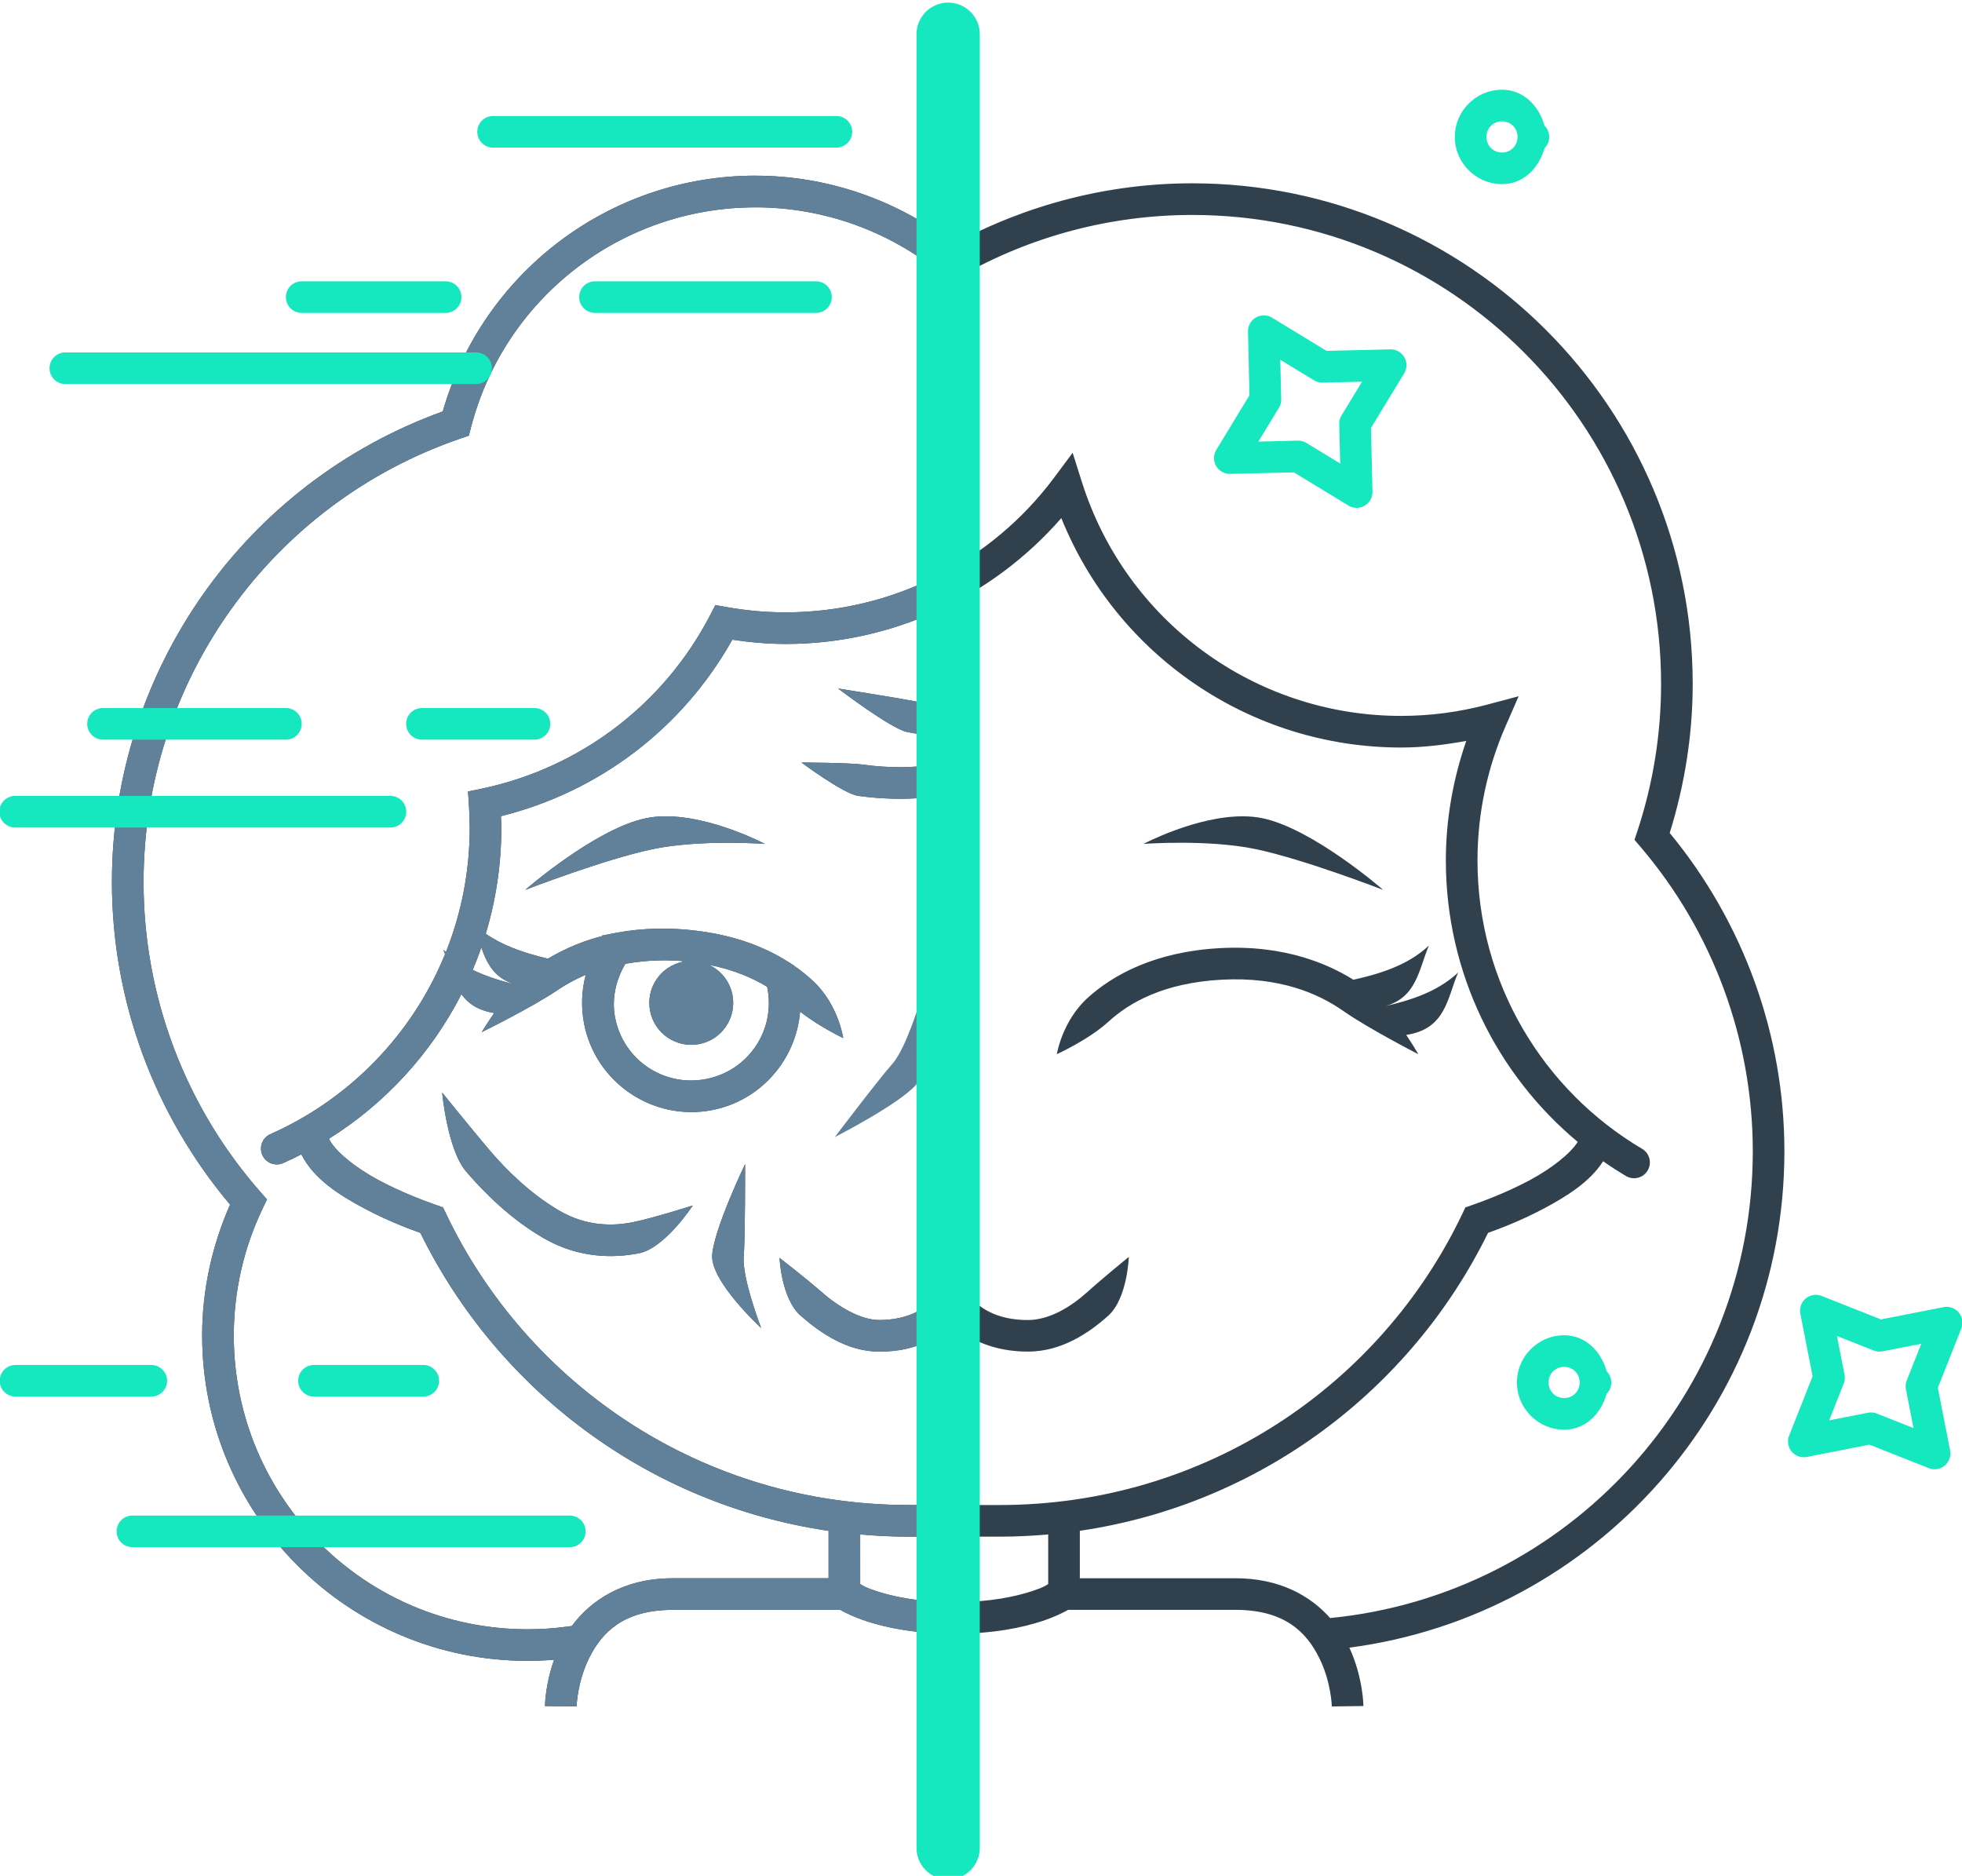 <?xml version="1.0" encoding="UTF-8" standalone="no"?>
<svg
   xmlns:dc="http://purl.org/dc/elements/1.1/"
   xmlns:cc="http://creativecommons.org/ns#"
   xmlns:rdf="http://www.w3.org/1999/02/22-rdf-syntax-ns#"
   xmlns:svg="http://www.w3.org/2000/svg"
   xmlns="http://www.w3.org/2000/svg"
   id="svg1233"
   version="1.1"
   viewBox="0 0 104.609 100"
   height="100mm"
   width="104.609mm">
  <defs
     id="defs1227" />
  <g
     transform="translate(3.168,-124.625)"
     id="layer1">
    <g
       id="g1592"
       transform="matrix(0.843,0,0,0.843,61.282,-146.488)">
      <g
         id="g1480"
         transform="translate(19.472,101.41)">
        <path
           d="m -48.154,231.304 c -9.194,-10e-5 -17.244,6.112 -19.767,14.909 -12.53,4.517 -20.926,16.408 -20.925,29.764 1.78e-4,7.474 2.663,14.687 7.472,20.391 -1.147,2.608 -1.765,5.42 -1.765,8.274 0,11.354 9.225,20.579 20.579,20.579 0.566,-1e-5 1.126,-0.025 1.681,-0.07 -0.568,1.59 -0.578,2.927 -0.578,2.927 l 2,0.027 c 0,0 0.036,-1.569 0.816,-3.109 0.781,-1.541 2.117,-3 5.279,-3 h 10.578 c 0.312,0.175 0.849,0.446 1.629,0.705 1.238,0.411 3.083,0.807 5.58,0.807 2.497,0 4.344,-0.396 5.582,-0.807 0.781,-0.259 1.317,-0.53 1.629,-0.705 h 10.576 c 3.162,0 4.501,1.459 5.281,3 0.781,1.541 0.816,3.109 0.816,3.109 l 1.998,-0.027 c 0,0 -0.012,-1.79 -0.888,-3.692 15.523,-2.03 27.513,-15.317 27.514,-31.384 -5.8e-5,-7.357 -2.579,-14.468 -7.254,-20.134 0.952,-3.052 1.454,-6.227 1.454,-9.426 -8.5e-5,-17.471 -14.184,-31.655 -31.655,-31.655 -5.264,3e-5 -10.435,1.326 -15.059,3.828 -3.598,-2.781 -8.013,-4.311 -12.573,-4.311 z m 0,2 c 4.323,2e-5 8.51,1.507 11.841,4.262 l 0.532,0.44 0.6,-0.341 c 4.468,-2.541 9.52,-3.877 14.66,-3.877 16.39,8e-5 29.655,13.265 29.655,29.655 -1.06e-5,3.169 -0.508,6.317 -1.504,9.325 l -0.177,0.535 0.366,0.429 c 4.592,5.371 7.115,12.204 7.115,19.271 -8.2e-5,15.403 -11.723,28.044 -26.731,29.512 -1.235,-1.392 -3.173,-2.518 -5.99,-2.518 h -9.842 v -2.999 c 11.387,-1.671 20.933,-8.89 25.82,-18.842 0.789,-0.281 2.123,-0.787 3.567,-1.558 1.412,-0.753 2.871,-1.661 3.71,-2.968 0.471,0.328 0.953,0.64 1.448,0.933 0.475,0.281 1.089,0.124 1.37,-0.352 0.281,-0.475 0.123,-1.088 -0.352,-1.369 -6.231,-3.684 -10.412,-10.465 -10.412,-18.237 6.35e-5,-2.919 0.604,-5.807 1.774,-8.482 l 0.83,-1.9 -2.003,0.533 c -1.774,0.471 -3.601,0.71 -5.436,0.71 -9.233,-1.3e-4 -17.393,-5.975 -20.181,-14.777 l -0.59,-1.861 -1.166,1.565 c -3.996,5.365 -10.289,8.524 -16.978,8.525 -1.249,-5e-5 -2.496,-0.111 -3.726,-0.331 l -0.725,-0.129 -0.339,0.653 c -2.93,5.638 -8.236,9.66 -14.455,10.959 l -0.852,0.178 0.059,0.869 c 0.032,0.476 0.049,0.953 0.049,1.43 2.7e-5,2.779 -0.537,5.43 -1.508,7.859 -0.054,-0.049 -0.109,-0.098 -0.162,-0.149 0.038,0.091 0.074,0.184 0.109,0.278 -2.069,5.076 -6.048,9.166 -11.046,11.379 -0.505,0.224 -0.733,0.814 -0.51,1.319 0.224,0.505 0.814,0.733 1.319,0.51 0.39,-0.173 0.773,-0.359 1.151,-0.552 0.772,1.548 2.395,2.573 3.959,3.408 1.444,0.771 2.778,1.276 3.567,1.558 4.886,9.952 14.431,17.171 25.818,18.842 v 2.999 h -9.842 c -3.149,0 -5.2,1.406 -6.397,3.019 l -0.361,0.048 c -0.798,0.105 -1.613,0.159 -2.44,0.159 -10.273,0 -18.579,-8.306 -18.579,-18.579 1.09e-4,-2.771 0.62,-5.508 1.815,-8.008 l 0.284,-0.595 -0.435,-0.496 c -4.751,-5.411 -7.371,-12.365 -7.371,-19.566 -1.67e-4,-12.685 8.06,-23.958 20.063,-28.061 l 0.51,-0.174 0.135,-0.521 c 2.126,-8.199 9.515,-13.917 17.985,-13.917 z m 19.355,19.655 c 3.507,8.706 11.983,14.506 21.485,14.507 1.387,-7e-5 2.763,-0.17 4.125,-0.418 -0.839,2.429 -1.29,4.978 -1.29,7.556 9.79e-5,7.149 3.243,13.55 8.34,17.801 -0.472,0.755 -1.704,1.711 -3.045,2.427 -1.482,0.791 -3.037,1.361 -3.662,1.577 l -0.397,0.137 -0.18,0.379 c -5.198,10.923 -16.314,18.442 -29.274,18.442 h -5.754 c -12.96,0 -24.075,-7.518 -29.274,-18.442 l -0.18,-0.379 -0.397,-0.137 c -0.625,-0.215 -2.18,-0.786 -3.662,-1.577 -1.464,-0.781 -2.799,-1.849 -3.156,-2.628 3.556,-2.224 6.462,-5.388 8.378,-9.14 0.412,0.574 1.028,1.02 2.074,1.192 -0.481,0.689 -0.788,1.208 -0.788,1.208 0,0 3.195,-1.576 4.784,-2.653 0.505,-0.342 1.1,-0.68 1.794,-0.974 -0.266,0.999 -0.306,2.056 -0.105,3.091 0.724,3.733 4.363,6.189 8.096,5.465 3.104,-0.602 5.322,-3.221 5.565,-6.232 1.227,0.972 2.729,1.676 2.729,1.676 0,0 -0.305,-2.096 -1.882,-3.582 -0.352,-0.332 -0.761,-0.664 -1.224,-0.985 l -0.004,-0.012 -0.306,-0.199 c -0.035,-0.023 -0.075,-0.044 -0.111,-0.067 -0.119,-0.075 -0.241,-0.148 -0.367,-0.221 -0.072,-0.042 -0.142,-0.084 -0.217,-0.125 -0.167,-0.092 -0.34,-0.181 -0.519,-0.269 -0.795,-0.389 -1.704,-0.728 -2.744,-0.982 -0.019,-0.005 -0.038,-0.009 -0.057,-0.014 -0.407,-0.098 -0.833,-0.182 -1.279,-0.252 -0.034,-0.005 -0.069,-0.01 -0.103,-0.015 -0.183,-0.027 -0.37,-0.052 -0.56,-0.074 -0.049,-0.006 -0.098,-0.012 -0.147,-0.017 -0.227,-0.024 -0.456,-0.046 -0.692,-0.062 -0.238,-0.017 -0.472,-0.028 -0.702,-0.035 -0.051,-0.002 -0.1,-0.002 -0.15,-0.003 -0.186,-0.004 -0.369,-0.005 -0.549,-0.004 -0.046,5.3e-4 -0.092,8e-4 -0.138,0.002 -0.938,0.017 -1.81,0.111 -2.612,0.264 -5.29e-4,1.1e-4 -0.002,-1.1e-4 -0.002,0 l -0.897,0.172 0.004,0.037 c -0.092,0.024 -0.186,0.046 -0.276,0.072 -1.234,0.349 -2.277,0.833 -3.14,1.354 -1.69,-0.398 -2.948,-0.887 -3.936,-1.578 0.64,-2.121 0.985,-4.369 0.985,-6.697 -2e-6,-0.246 -0.017,-0.493 -0.025,-0.739 6.213,-1.538 11.505,-5.57 14.634,-11.158 1.12,0.165 2.248,0.269 3.381,0.269 6.718,-1.1e-4 13.05,-2.941 17.429,-7.959 z m -14.12,10.775 c 0,0 3.348,2.549 4.368,2.751 1.008,0.199 2.002,0.298 2.978,0.317 v -2 c -0.853,-0.018 -1.715,-0.106 -2.591,-0.279 -0.899,-0.178 -4.755,-0.789 -4.755,-0.789 z m 7.345,4.597 c -0.179,0.032 -0.427,0.073 -0.534,0.094 -0.899,0.178 -1.784,0.267 -2.659,0.282 -0.875,0.015 -1.741,-0.044 -2.595,-0.163 -0.853,-0.118 -3.872,-0.13 -3.872,-0.13 0,0 2.65,1.98 3.597,2.111 0.946,0.131 1.915,0.197 2.903,0.18 0.987,-0.017 1.993,-0.117 3.013,-0.319 0.043,-0.009 0.096,-0.027 0.148,-0.043 z m -18.271,3.485 c -0.425,0.002 -0.844,0.04 -1.244,0.125 -3.205,0.677 -7.615,4.527 -7.615,4.527 0,0 4.977,-1.926 8.028,-2.57 3.051,-0.644 7.13,-0.336 7.13,-0.336 0,0 -3.322,-1.759 -6.3,-1.745 z m 36.542,0 c -2.978,-0.014 -6.3,1.745 -6.3,1.745 0,0 4.079,-0.308 7.13,0.336 3.051,0.644 8.028,2.57 8.028,2.57 0,0 -4.409,-3.85 -7.615,-4.527 -0.401,-0.085 -0.819,-0.123 -1.244,-0.125 z m 11.755,8.171 c -1.114,1.04 -2.586,1.684 -4.782,2.162 -0.854,-0.535 -1.89,-1.035 -3.118,-1.405 -1.488,-0.448 -3.255,-0.704 -5.314,-0.593 -4.109,0.221 -6.781,1.697 -8.382,3.156 -1.601,1.46 -1.94,3.55 -1.94,3.55 0,0 1.998,-0.896 3.287,-2.072 1.29,-1.176 3.456,-2.439 7.143,-2.638 3.675,-0.197 6.125,0.88 7.696,1.982 1.571,1.103 4.74,2.731 4.74,2.731 0,0 -0.298,-0.523 -0.767,-1.221 2.532,-0.374 2.596,-2.377 3.286,-3.947 -1.079,1.006 -2.492,1.642 -4.572,2.116 1.98,-0.573 2.091,-2.38 2.724,-3.823 z m -59.934,0.121 c 0.348,1.006 0.823,1.937 2.128,2.339 -1.05,-0.257 -1.927,-0.555 -2.674,-0.919 0.196,-0.466 0.38,-0.939 0.546,-1.42 z m 11.597,0.815 c 0.146,5.2e-4 0.295,0.004 0.446,0.009 0.053,0.002 0.108,0.006 0.162,0.008 0.11,0.005 0.22,0.01 0.333,0.018 0.118,0.008 0.226,0.023 0.34,0.034 -0.035,0.005 -0.07,0.011 -0.105,0.018 -1.438,0.279 -2.378,1.671 -2.099,3.109 0.279,1.438 1.671,2.378 3.109,2.099 1.438,-0.279 2.377,-1.671 2.099,-3.109 -0.163,-0.841 -0.723,-1.551 -1.502,-1.907 1.554,0.305 2.745,0.82 3.692,1.39 0.006,0.03 0.016,0.058 0.022,0.088 0.518,2.672 -1.209,5.232 -3.881,5.75 -2.672,0.518 -5.234,-1.209 -5.752,-3.881 -0.229,-1.182 0.04,-2.379 0.649,-3.408 0.758,-0.133 1.577,-0.22 2.487,-0.217 z m -14.074,8.364 c 0,0 0.333,3.603 1.498,4.969 1.164,1.365 2.837,3.033 4.938,4.246 2.204,1.272 4.424,1.265 6.037,0.939 1.613,-0.326 3.379,-3.016 3.379,-3.016 0,0 -2.492,0.796 -3.775,1.055 -1.283,0.259 -2.937,0.273 -4.641,-0.711 -1.806,-1.043 -3.346,-2.558 -4.416,-3.812 -1.069,-1.254 -3.019,-3.67 -3.019,-3.67 z m 19.16,4.519 c 0,0 -1.957,4.074 -2.082,5.743 -0.125,1.669 3.095,4.623 3.095,4.623 0,0 -1.201,-3.127 -1.101,-4.476 0.101,-1.349 0.087,-5.891 0.087,-5.891 z m 24.271,5.869 c 0,0 -1.615,1.312 -2.638,2.234 -1.023,0.922 -2.389,1.76 -3.744,1.76 -1.532,0 -2.473,-0.462 -3.061,-0.897 -0.588,-0.434 -0.762,-0.774 -0.762,-0.774 l -0.791,-1.42 -0.912,1.346 c 0,0 -1.1,1.744 -3.867,1.744 -1.192,0 -2.593,-0.837 -3.658,-1.77 -1.065,-0.933 -2.66,-2.159 -2.66,-2.159 0,0 0.105,2.578 1.344,3.663 1.239,1.085 2.947,2.265 4.974,2.265 2.524,0 3.864,-1.03 4.658,-1.805 0.205,0.225 0.158,0.276 0.484,0.517 0.89,0.657 2.3,1.287 4.25,1.287 2.128,0 3.869,-1.18 5.084,-2.275 1.215,-1.095 1.298,-3.719 1.298,-3.719 z m -16.993,17.553 c 1.012,0.089 2.034,0.14 3.07,0.14 h 5.754 c 1.035,0 2.057,-0.051 3.068,-0.14 v 3.139 c -0.178,0.105 -0.268,0.196 -0.994,0.437 -1.039,0.345 -2.665,0.705 -4.951,0.705 -2.286,0 -3.91,-0.36 -4.949,-0.705 -0.728,-0.242 -0.819,-0.335 -0.996,-0.439 z"
           style="color:#000000;font-style:normal;font-variant:normal;font-weight:normal;font-stretch:normal;font-size:medium;line-height:normal;font-family:sans-serif;font-variant-ligatures:normal;font-variant-position:normal;font-variant-caps:normal;font-variant-numeric:normal;font-variant-alternates:normal;font-variant-east-asian:normal;font-feature-settings:normal;font-variation-settings:normal;text-indent:0;text-align:start;text-decoration:none;text-decoration-line:none;text-decoration-style:solid;text-decoration-color:#000000;letter-spacing:normal;word-spacing:normal;text-transform:none;writing-mode:lr-tb;direction:ltr;text-orientation:mixed;dominant-baseline:auto;baseline-shift:baseline;text-anchor:start;white-space:normal;shape-padding:0;shape-margin:0;inline-size:0;clip-rule:nonzero;display:inline;overflow:visible;visibility:visible;isolation:auto;mix-blend-mode:normal;color-interpolation:sRGB;color-interpolation-filters:linearRGB;solid-color:#000000;solid-opacity:1;vector-effect:none;fill:#30414d;fill-opacity:1;fill-rule:nonzero;stroke:none;stroke-width:2;stroke-linecap:round;stroke-linejoin:miter;stroke-miterlimit:4;stroke-dasharray:none;stroke-dashoffset:0;stroke-opacity:1;color-rendering:auto;image-rendering:auto;shape-rendering:auto;text-rendering:auto;enable-background:accumulate;stop-color:#000000"
           id="path1156" />
        <path
           d="m -48.154,231.304 c -9.194,-10e-5 -17.244,6.112 -19.767,14.909 -12.53,4.517 -20.926,16.408 -20.925,29.764 1.78e-4,7.474 2.663,14.687 7.472,20.391 -1.147,2.608 -1.765,5.42 -1.765,8.274 0,11.354 9.225,20.579 20.579,20.579 0.566,-1e-5 1.126,-0.025 1.681,-0.07 -0.568,1.59 -0.578,2.927 -0.578,2.927 l 2,0.027 c 0,0 0.036,-1.569 0.816,-3.109 0.781,-1.541 2.117,-3 5.279,-3 h 10.578 c 0.312,0.175 0.849,0.446 1.629,0.705 1.238,0.411 3.083,0.807 5.58,0.807 h 0.001 v -2 h -0.001 c -2.286,0 -3.91,-0.36 -4.949,-0.705 -0.728,-0.242 -0.819,-0.335 -0.996,-0.439 v -3.137 c 1.012,0.089 2.034,0.14 3.07,0.14 h 2.877 v -2 h -2.877 c -12.96,0 -24.075,-7.518 -29.274,-18.442 l -0.18,-0.379 -0.397,-0.137 c -0.625,-0.215 -2.18,-0.786 -3.662,-1.577 -1.464,-0.781 -2.799,-1.849 -3.156,-2.628 3.556,-2.224 6.462,-5.388 8.378,-9.14 0.412,0.574 1.028,1.02 2.074,1.192 -0.481,0.689 -0.788,1.208 -0.788,1.208 0,0 3.195,-1.576 4.784,-2.653 0.505,-0.342 1.1,-0.68 1.794,-0.974 -0.266,0.999 -0.306,2.056 -0.105,3.091 0.724,3.733 4.363,6.189 8.096,5.465 3.104,-0.602 5.322,-3.221 5.565,-6.232 1.227,0.972 2.729,1.676 2.729,1.676 0,0 -0.305,-2.096 -1.882,-3.582 -0.352,-0.332 -0.761,-0.664 -1.224,-0.985 l -0.004,-0.012 -0.306,-0.199 c -0.035,-0.023 -0.075,-0.044 -0.111,-0.067 -0.119,-0.075 -0.241,-0.148 -0.367,-0.221 -0.072,-0.042 -0.142,-0.084 -0.217,-0.125 -0.167,-0.092 -0.34,-0.181 -0.519,-0.269 -0.795,-0.389 -1.704,-0.728 -2.744,-0.982 -0.019,-0.005 -0.038,-0.009 -0.057,-0.014 -0.407,-0.098 -0.833,-0.182 -1.279,-0.252 -0.034,-0.005 -0.069,-0.01 -0.103,-0.015 -0.183,-0.027 -0.37,-0.052 -0.56,-0.074 -0.049,-0.006 -0.098,-0.012 -0.147,-0.017 -0.227,-0.024 -0.456,-0.046 -0.692,-0.062 -0.238,-0.017 -0.472,-0.028 -0.702,-0.035 -0.051,-0.002 -0.1,-0.002 -0.15,-0.003 -0.186,-0.004 -0.369,-0.005 -0.549,-0.004 -0.046,5.3e-4 -0.092,8e-4 -0.138,0.002 -0.938,0.017 -1.81,0.111 -2.612,0.264 -5.29e-4,1.1e-4 -0.002,-1.1e-4 -0.002,0 l -0.897,0.172 0.004,0.037 c -0.092,0.024 -0.186,0.046 -0.276,0.072 -1.234,0.349 -2.277,0.833 -3.14,1.354 -1.69,-0.398 -2.948,-0.887 -3.936,-1.578 0.64,-2.121 0.985,-4.369 0.985,-6.697 -2e-6,-0.246 -0.017,-0.493 -0.025,-0.739 6.213,-1.538 11.505,-5.57 14.634,-11.158 1.12,0.165 2.248,0.269 3.381,0.269 3.765,-6e-5 7.408,-0.924 10.655,-2.619 v -2.258 c -3.193,1.86 -6.86,2.878 -10.655,2.878 -1.249,-4e-5 -2.496,-0.111 -3.726,-0.331 l -0.725,-0.129 -0.339,0.653 c -2.93,5.638 -8.236,9.66 -14.455,10.959 l -0.852,0.178 0.059,0.869 c 0.032,0.476 0.049,0.953 0.049,1.43 2.6e-5,2.779 -0.537,5.43 -1.508,7.859 -0.054,-0.049 -0.109,-0.098 -0.162,-0.149 0.038,0.091 0.074,0.184 0.109,0.278 -2.069,5.076 -6.048,9.166 -11.046,11.379 -0.505,0.224 -0.733,0.814 -0.51,1.319 0.224,0.505 0.814,0.733 1.319,0.51 0.39,-0.173 0.773,-0.359 1.151,-0.552 0.772,1.548 2.395,2.573 3.959,3.408 1.444,0.771 2.778,1.276 3.567,1.558 4.886,9.952 14.431,17.171 25.818,18.842 v 2.999 h -9.842 c -3.149,0 -5.2,1.406 -6.397,3.019 l -0.361,0.048 c -0.798,0.105 -1.613,0.159 -2.44,0.159 -10.273,0 -18.579,-8.306 -18.579,-18.579 1.08e-4,-2.771 0.62,-5.508 1.815,-8.008 l 0.284,-0.595 -0.435,-0.496 c -4.751,-5.411 -7.371,-12.365 -7.371,-19.566 -1.67e-4,-12.685 8.06,-23.958 20.063,-28.061 l 0.51,-0.174 0.135,-0.521 c 2.126,-8.199 9.515,-13.917 17.985,-13.917 4.323,2e-5 8.51,1.507 11.841,4.262 l 0.532,0.44 0.208,-0.118 v -2.275 c -0.002,0.001 -0.005,0.002 -0.007,0.004 -3.598,-2.781 -8.013,-4.311 -12.573,-4.311 z m 5.235,32.429 c 0,0 3.348,2.549 4.368,2.751 1.008,0.199 2.002,0.298 2.978,0.317 v -2 c -0.853,-0.018 -1.715,-0.106 -2.591,-0.279 -0.899,-0.178 -4.755,-0.789 -4.755,-0.789 z m 7.345,4.597 c -0.179,0.032 -0.427,0.073 -0.534,0.094 -0.899,0.178 -1.784,0.267 -2.659,0.282 -0.875,0.015 -1.741,-0.044 -2.595,-0.163 -0.853,-0.118 -3.872,-0.13 -3.872,-0.13 0,0 2.65,1.98 3.597,2.111 0.946,0.131 1.915,0.197 2.903,0.18 0.987,-0.017 1.993,-0.117 3.013,-0.319 0.043,-0.009 0.096,-0.027 0.148,-0.043 z m -18.271,3.485 c -0.425,0.002 -0.844,0.04 -1.244,0.125 -3.205,0.677 -7.615,4.527 -7.615,4.527 0,0 4.977,-1.926 8.028,-2.57 3.051,-0.644 7.13,-0.336 7.13,-0.336 0,0 -3.322,-1.759 -6.3,-1.745 z m -11.636,8.292 c 0.348,1.006 0.823,1.937 2.128,2.339 -1.05,-0.257 -1.927,-0.555 -2.674,-0.919 0.196,-0.466 0.38,-0.939 0.546,-1.42 z m 11.597,0.815 c 0.146,5.2e-4 0.295,0.004 0.446,0.009 0.053,0.002 0.108,0.006 0.162,0.008 0.11,0.005 0.22,0.01 0.333,0.018 0.118,0.008 0.226,0.023 0.34,0.034 -0.035,0.005 -0.07,0.011 -0.105,0.018 -1.438,0.279 -2.378,1.671 -2.099,3.109 0.279,1.438 1.671,2.378 3.109,2.099 1.438,-0.279 2.377,-1.671 2.099,-3.109 -0.163,-0.841 -0.723,-1.551 -1.502,-1.907 1.554,0.305 2.745,0.82 3.692,1.39 0.006,0.03 0.016,0.058 0.022,0.088 0.518,2.672 -1.209,5.232 -3.881,5.75 -2.672,0.518 -5.234,-1.209 -5.752,-3.881 -0.229,-1.182 0.04,-2.379 0.649,-3.408 0.758,-0.133 1.577,-0.22 2.487,-0.217 z m 16.237,2.322 c 0,0 -0.94,3.214 -1.839,4.226 -0.898,1.012 -3.641,4.632 -3.641,4.632 0,0 4.027,-2.053 5.138,-3.305 1.111,-1.252 0.342,-5.553 0.342,-5.553 z m -30.311,6.042 c 0,0 0.333,3.603 1.498,4.969 1.164,1.365 2.837,3.033 4.938,4.246 2.204,1.272 4.424,1.265 6.037,0.939 1.613,-0.326 3.379,-3.016 3.379,-3.016 0,0 -2.492,0.796 -3.775,1.055 -1.283,0.259 -2.937,0.273 -4.641,-0.711 -1.806,-1.043 -3.346,-2.558 -4.416,-3.812 -1.069,-1.254 -3.019,-3.67 -3.019,-3.67 z m 19.16,4.519 c 0,0 -1.957,4.074 -2.082,5.743 -0.125,1.669 3.095,4.623 3.095,4.623 0,0 -1.201,-3.127 -1.101,-4.476 0.101,-1.349 0.087,-5.891 0.087,-5.891 z m 2.178,5.935 c 0,0 0.105,2.578 1.344,3.663 1.239,1.085 2.947,2.265 4.974,2.265 2.524,0 3.864,-1.03 4.658,-1.805 0.031,0.034 0.049,0.058 0.07,0.086 v -3.296 l -0.861,1.271 c 0,0 -1.1,1.744 -3.867,1.744 -1.192,0 -2.593,-0.837 -3.658,-1.77 -1.065,-0.933 -2.66,-2.159 -2.66,-2.159 z"
           style="color:#000000;font-style:normal;font-variant:normal;font-weight:normal;font-stretch:normal;font-size:medium;line-height:normal;font-family:sans-serif;font-variant-ligatures:normal;font-variant-position:normal;font-variant-caps:normal;font-variant-numeric:normal;font-variant-alternates:normal;font-variant-east-asian:normal;font-feature-settings:normal;font-variation-settings:normal;text-indent:0;text-align:start;text-decoration:none;text-decoration-line:none;text-decoration-style:solid;text-decoration-color:#000000;letter-spacing:normal;word-spacing:normal;text-transform:none;writing-mode:lr-tb;direction:ltr;text-orientation:mixed;dominant-baseline:auto;baseline-shift:baseline;text-anchor:start;white-space:normal;shape-padding:0;shape-margin:0;inline-size:0;clip-rule:nonzero;display:inline;overflow:visible;visibility:visible;isolation:auto;mix-blend-mode:normal;color-interpolation:sRGB;color-interpolation-filters:linearRGB;solid-color:#000000;solid-opacity:1;vector-effect:none;fill:#608199;fill-opacity:1;fill-rule:nonzero;stroke:none;stroke-width:2;stroke-linecap:round;stroke-linejoin:miter;stroke-miterlimit:4;stroke-dasharray:none;stroke-dashoffset:0;stroke-opacity:1;color-rendering:auto;image-rendering:auto;shape-rendering:auto;text-rendering:auto;enable-background:accumulate;stop-color:#000000"
           id="path1183" />
        <path
           id="path1874"
           d="M -35.957 220.361 A 2 2 0 0 0 -37.957 222.361 L -37.957 337.047 A 2 2 0 0 0 -35.957 339.047 A 2 2 0 0 0 -33.957 337.047 L -33.957 222.361 A 2 2 0 0 0 -35.957 220.361 z "
           style="color:#000000;font-style:normal;font-variant:normal;font-weight:normal;font-stretch:normal;font-size:medium;line-height:normal;font-family:sans-serif;font-variant-ligatures:normal;font-variant-position:normal;font-variant-caps:normal;font-variant-numeric:normal;font-variant-alternates:normal;font-variant-east-asian:normal;font-feature-settings:normal;font-variation-settings:normal;text-indent:0;text-align:start;text-decoration:none;text-decoration-line:none;text-decoration-style:solid;text-decoration-color:#000000;letter-spacing:normal;word-spacing:normal;text-transform:none;writing-mode:lr-tb;direction:ltr;text-orientation:mixed;dominant-baseline:auto;baseline-shift:baseline;text-anchor:start;white-space:normal;shape-padding:0;shape-margin:0;inline-size:0;clip-rule:nonzero;display:inline;overflow:visible;visibility:visible;isolation:auto;mix-blend-mode:normal;color-interpolation:sRGB;color-interpolation-filters:linearRGB;solid-color:#000000;solid-opacity:1;vector-effect:none;fill:#15e7be;fill-opacity:1;fill-rule:nonzero;stroke:none;stroke-width:4;stroke-linecap:round;stroke-linejoin:miter;stroke-miterlimit:4;stroke-dasharray:none;stroke-dashoffset:0;stroke-opacity:1;color-rendering:auto;image-rendering:auto;shape-rendering:auto;text-rendering:auto;enable-background:accumulate;stop-color:#000000;stop-opacity:1;opacity:1" />
      </g>
      <path
         id="path1870"
         d="M -45.264 328.941 A 1 1 0 0 0 -46.264 329.941 A 1 1 0 0 0 -45.264 330.941 L -23.555 330.941 A 1 1 0 0 0 -22.555 329.941 A 1 1 0 0 0 -23.555 328.941 L -45.264 328.941 z "
         style="color:#000000;font-style:normal;font-variant:normal;font-weight:normal;font-stretch:normal;font-size:medium;line-height:normal;font-family:sans-serif;font-variant-ligatures:normal;font-variant-position:normal;font-variant-caps:normal;font-variant-numeric:normal;font-variant-alternates:normal;font-variant-east-asian:normal;font-feature-settings:normal;font-variation-settings:normal;text-indent:0;text-align:start;text-decoration:none;text-decoration-line:none;text-decoration-style:solid;text-decoration-color:#000000;letter-spacing:normal;word-spacing:normal;text-transform:none;writing-mode:lr-tb;direction:ltr;text-orientation:mixed;dominant-baseline:auto;baseline-shift:baseline;text-anchor:start;white-space:normal;shape-padding:0;shape-margin:0;inline-size:0;clip-rule:nonzero;display:inline;overflow:visible;visibility:visible;isolation:auto;mix-blend-mode:normal;color-interpolation:sRGB;color-interpolation-filters:linearRGB;solid-color:#000000;solid-opacity:1;vector-effect:none;fill:#15e7be;fill-opacity:1;fill-rule:nonzero;stroke:none;stroke-width:2;stroke-linecap:round;stroke-linejoin:miter;stroke-miterlimit:4;stroke-dasharray:none;stroke-dashoffset:0;stroke-opacity:1;color-rendering:auto;image-rendering:auto;shape-rendering:auto;text-rendering:auto;enable-background:accumulate;stop-color:#000000;stop-opacity:1;opacity:1" />
      <path
         id="path1866"
         d="M -57.369 339.393 A 1 1 0 0 0 -58.369 340.393 A 1 1 0 0 0 -57.369 341.393 L -48.27 341.393 A 1 1 0 0 0 -47.27 340.393 A 1 1 0 0 0 -48.27 339.393 L -57.369 339.393 z M -38.82 339.393 A 1 1 0 0 0 -39.82 340.393 A 1 1 0 0 0 -38.82 341.393 L -24.844 341.393 A 1 1 0 0 0 -23.844 340.393 A 1 1 0 0 0 -24.844 339.393 L -38.82 339.393 z "
         style="color:#000000;font-style:normal;font-variant:normal;font-weight:normal;font-stretch:normal;font-size:medium;line-height:normal;font-family:sans-serif;font-variant-ligatures:normal;font-variant-position:normal;font-variant-caps:normal;font-variant-numeric:normal;font-variant-alternates:normal;font-variant-east-asian:normal;font-feature-settings:normal;font-variation-settings:normal;text-indent:0;text-align:start;text-decoration:none;text-decoration-line:none;text-decoration-style:solid;text-decoration-color:#000000;letter-spacing:normal;word-spacing:normal;text-transform:none;writing-mode:lr-tb;direction:ltr;text-orientation:mixed;dominant-baseline:auto;baseline-shift:baseline;text-anchor:start;white-space:normal;shape-padding:0;shape-margin:0;inline-size:0;clip-rule:nonzero;display:inline;overflow:visible;visibility:visible;isolation:auto;mix-blend-mode:normal;color-interpolation:sRGB;color-interpolation-filters:linearRGB;solid-color:#000000;solid-opacity:1;vector-effect:none;fill:#15e7be;fill-opacity:1;fill-rule:nonzero;stroke:none;stroke-width:2;stroke-linecap:round;stroke-linejoin:miter;stroke-miterlimit:4;stroke-dasharray:none;stroke-dashoffset:0;stroke-opacity:1;color-rendering:auto;image-rendering:auto;shape-rendering:auto;text-rendering:auto;enable-background:accumulate;stop-color:#000000;stop-opacity:1;opacity:1" />
      <path
         id="path1862"
         d="M -72.318 343.891 A 1 1 0 0 0 -73.318 344.891 A 1 1 0 0 0 -72.318 345.891 L -46.34 345.891 A 1 1 0 0 0 -45.34 344.891 A 1 1 0 0 0 -46.34 343.891 L -72.318 343.891 z "
         style="color:#000000;font-style:normal;font-variant:normal;font-weight:normal;font-stretch:normal;font-size:medium;line-height:normal;font-family:sans-serif;font-variant-ligatures:normal;font-variant-position:normal;font-variant-caps:normal;font-variant-numeric:normal;font-variant-alternates:normal;font-variant-east-asian:normal;font-feature-settings:normal;font-variation-settings:normal;text-indent:0;text-align:start;text-decoration:none;text-decoration-line:none;text-decoration-style:solid;text-decoration-color:#000000;letter-spacing:normal;word-spacing:normal;text-transform:none;writing-mode:lr-tb;direction:ltr;text-orientation:mixed;dominant-baseline:auto;baseline-shift:baseline;text-anchor:start;white-space:normal;shape-padding:0;shape-margin:0;inline-size:0;clip-rule:nonzero;display:inline;overflow:visible;visibility:visible;isolation:auto;mix-blend-mode:normal;color-interpolation:sRGB;color-interpolation-filters:linearRGB;solid-color:#000000;solid-opacity:1;vector-effect:none;fill:#15e7be;fill-opacity:1;fill-rule:nonzero;stroke:none;stroke-width:2;stroke-linecap:round;stroke-linejoin:miter;stroke-miterlimit:4;stroke-dasharray:none;stroke-dashoffset:0;stroke-opacity:1;color-rendering:auto;image-rendering:auto;shape-rendering:auto;text-rendering:auto;enable-background:accumulate;stop-color:#000000;stop-opacity:1;opacity:1" />
      <path
         id="path1854"
         d="M -69.936 366.379 A 1 1 0 0 0 -70.936 367.379 A 1 1 0 0 0 -69.936 368.379 L -58.371 368.379 A 1 1 0 0 0 -57.371 367.379 A 1 1 0 0 0 -58.371 366.379 L -69.936 366.379 z M -49.766 366.379 A 1 1 0 0 0 -50.766 367.379 A 1 1 0 0 0 -49.766 368.379 L -42.65 368.379 A 1 1 0 0 0 -41.65 367.379 A 1 1 0 0 0 -42.65 366.379 L -49.766 366.379 z "
         style="color:#000000;font-style:normal;font-variant:normal;font-weight:normal;font-stretch:normal;font-size:medium;line-height:normal;font-family:sans-serif;font-variant-ligatures:normal;font-variant-position:normal;font-variant-caps:normal;font-variant-numeric:normal;font-variant-alternates:normal;font-variant-east-asian:normal;font-feature-settings:normal;font-variation-settings:normal;text-indent:0;text-align:start;text-decoration:none;text-decoration-line:none;text-decoration-style:solid;text-decoration-color:#000000;letter-spacing:normal;word-spacing:normal;text-transform:none;writing-mode:lr-tb;direction:ltr;text-orientation:mixed;dominant-baseline:auto;baseline-shift:baseline;text-anchor:start;white-space:normal;shape-padding:0;shape-margin:0;inline-size:0;clip-rule:nonzero;display:inline;overflow:visible;visibility:visible;isolation:auto;mix-blend-mode:normal;color-interpolation:sRGB;color-interpolation-filters:linearRGB;solid-color:#000000;solid-opacity:1;vector-effect:none;fill:#15e7be;fill-opacity:1;fill-rule:nonzero;stroke:none;stroke-width:2;stroke-linecap:round;stroke-linejoin:miter;stroke-miterlimit:4;stroke-dasharray:none;stroke-dashoffset:0;stroke-opacity:1;color-rendering:auto;image-rendering:auto;shape-rendering:auto;text-rendering:auto;enable-background:accumulate;stop-color:#000000;stop-opacity:1;opacity:1" />
      <path
         id="path1858"
         d="M -75.492 371.936 A 1 1 0 0 0 -76.492 372.936 A 1 1 0 0 0 -75.492 373.936 L -51.76 373.936 A 1 1 0 0 0 -50.76 372.936 A 1 1 0 0 0 -51.76 371.936 L -75.492 371.936 z "
         style="color:#000000;font-style:normal;font-variant:normal;font-weight:normal;font-stretch:normal;font-size:medium;line-height:normal;font-family:sans-serif;font-variant-ligatures:normal;font-variant-position:normal;font-variant-caps:normal;font-variant-numeric:normal;font-variant-alternates:normal;font-variant-east-asian:normal;font-feature-settings:normal;font-variation-settings:normal;text-indent:0;text-align:start;text-decoration:none;text-decoration-line:none;text-decoration-style:solid;text-decoration-color:#000000;letter-spacing:normal;word-spacing:normal;text-transform:none;writing-mode:lr-tb;direction:ltr;text-orientation:mixed;dominant-baseline:auto;baseline-shift:baseline;text-anchor:start;white-space:normal;shape-padding:0;shape-margin:0;inline-size:0;clip-rule:nonzero;display:inline;overflow:visible;visibility:visible;isolation:auto;mix-blend-mode:normal;color-interpolation:sRGB;color-interpolation-filters:linearRGB;solid-color:#000000;solid-opacity:1;vector-effect:none;fill:#15e7be;fill-opacity:1;fill-rule:nonzero;stroke:none;stroke-width:2;stroke-linecap:round;stroke-linejoin:miter;stroke-miterlimit:4;stroke-dasharray:none;stroke-dashoffset:0;stroke-opacity:1;color-rendering:auto;image-rendering:auto;shape-rendering:auto;text-rendering:auto;enable-background:accumulate;stop-color:#000000;stop-opacity:1;opacity:1" />
      <path
         id="path1878"
         d="M -75.471 407.92 A 1 1 0 0 0 -76.471 408.92 A 1 1 0 0 0 -75.471 409.92 L -66.885 409.92 A 1 1 0 0 0 -65.885 408.92 A 1 1 0 0 0 -66.885 407.92 L -75.471 407.92 z M -56.594 407.92 A 1 1 0 0 0 -57.594 408.92 A 1 1 0 0 0 -56.594 409.92 L -49.682 409.92 A 1 1 0 0 0 -48.682 408.92 A 1 1 0 0 0 -49.682 407.92 L -56.594 407.92 z "
         style="color:#000000;font-style:normal;font-variant:normal;font-weight:normal;font-stretch:normal;font-size:medium;line-height:normal;font-family:sans-serif;font-variant-ligatures:normal;font-variant-position:normal;font-variant-caps:normal;font-variant-numeric:normal;font-variant-alternates:normal;font-variant-east-asian:normal;font-feature-settings:normal;font-variation-settings:normal;text-indent:0;text-align:start;text-decoration:none;text-decoration-line:none;text-decoration-style:solid;text-decoration-color:#000000;letter-spacing:normal;word-spacing:normal;text-transform:none;writing-mode:lr-tb;direction:ltr;text-orientation:mixed;dominant-baseline:auto;baseline-shift:baseline;text-anchor:start;white-space:normal;shape-padding:0;shape-margin:0;inline-size:0;clip-rule:nonzero;display:inline;overflow:visible;visibility:visible;isolation:auto;mix-blend-mode:normal;color-interpolation:sRGB;color-interpolation-filters:linearRGB;solid-color:#000000;solid-opacity:1;vector-effect:none;fill:#15e7be;fill-opacity:1;fill-rule:nonzero;stroke:none;stroke-width:2;stroke-linecap:round;stroke-linejoin:miter;stroke-miterlimit:4;stroke-dasharray:none;stroke-dashoffset:0;stroke-opacity:1;color-rendering:auto;image-rendering:auto;shape-rendering:auto;text-rendering:auto;enable-background:accumulate;stop-color:#000000;stop-opacity:1;opacity:1" />
      <path
         id="path1882"
         d="M -68.076 417.443 A 1 1 0 0 0 -69.076 418.443 A 1 1 0 0 0 -68.076 419.443 L -40.416 419.443 A 1 1 0 0 0 -39.416 418.443 A 1 1 0 0 0 -40.416 417.443 L -68.076 417.443 z "
         style="color:#000000;font-style:normal;font-variant:normal;font-weight:normal;font-stretch:normal;font-size:medium;line-height:normal;font-family:sans-serif;font-variant-ligatures:normal;font-variant-position:normal;font-variant-caps:normal;font-variant-numeric:normal;font-variant-alternates:normal;font-variant-east-asian:normal;font-feature-settings:normal;font-variation-settings:normal;text-indent:0;text-align:start;text-decoration:none;text-decoration-line:none;text-decoration-style:solid;text-decoration-color:#000000;letter-spacing:normal;word-spacing:normal;text-transform:none;writing-mode:lr-tb;direction:ltr;text-orientation:mixed;dominant-baseline:auto;baseline-shift:baseline;text-anchor:start;white-space:normal;shape-padding:0;shape-margin:0;inline-size:0;clip-rule:nonzero;display:inline;overflow:visible;visibility:visible;isolation:auto;mix-blend-mode:normal;color-interpolation:sRGB;color-interpolation-filters:linearRGB;solid-color:#000000;solid-opacity:1;vector-effect:none;fill:#15e7be;fill-opacity:1;fill-rule:nonzero;stroke:none;stroke-width:2;stroke-linecap:round;stroke-linejoin:miter;stroke-miterlimit:4;stroke-dasharray:none;stroke-dashoffset:0;stroke-opacity:1;color-rendering:auto;image-rendering:auto;shape-rendering:auto;text-rendering:auto;enable-background:accumulate;stop-color:#000000;stop-opacity:1;opacity:1" />
      <path
         id="path1846"
         d="M 3.438 341.551 A 1 1 0 0 0 2.48 342.574 L 2.572 346.605 L 0.477 350.051 A 1 1 0 0 0 1.354 351.57 L 5.387 351.477 L 8.832 353.574 A 1 1 0 0 0 10.352 352.697 L 10.258 348.664 L 12.355 345.219 A 1 1 0 0 0 11.477 343.699 L 7.445 343.793 L 4 341.695 A 1 1 0 0 0 3.438 341.551 z M 4.521 344.355 L 6.656 345.654 A 1 1 0 0 0 7.199 345.799 L 9.695 345.742 L 8.396 347.875 A 1 1 0 0 0 8.252 348.418 L 8.309 350.916 L 6.176 349.617 A 1 1 0 0 0 5.633 349.471 L 3.135 349.529 L 4.434 347.395 A 1 1 0 0 0 4.58 346.852 L 4.521 344.355 z "
         style="color:#000000;font-style:normal;font-variant:normal;font-weight:normal;font-stretch:normal;font-size:medium;line-height:normal;font-family:sans-serif;font-variant-ligatures:normal;font-variant-position:normal;font-variant-caps:normal;font-variant-numeric:normal;font-variant-alternates:normal;font-variant-east-asian:normal;font-feature-settings:normal;font-variation-settings:normal;text-indent:0;text-align:start;text-decoration:none;text-decoration-line:none;text-decoration-style:solid;text-decoration-color:#000000;letter-spacing:normal;word-spacing:normal;text-transform:none;writing-mode:lr-tb;direction:ltr;text-orientation:mixed;dominant-baseline:auto;baseline-shift:baseline;text-anchor:start;white-space:normal;shape-padding:0;shape-margin:0;inline-size:0;clip-rule:nonzero;display:inline;overflow:visible;visibility:visible;isolation:auto;mix-blend-mode:normal;color-interpolation:sRGB;color-interpolation-filters:linearRGB;solid-color:#000000;solid-opacity:1;vector-effect:none;fill:#15e7be;fill-opacity:1;fill-rule:nonzero;stroke:none;stroke-width:2;stroke-linecap:round;stroke-linejoin:round;stroke-miterlimit:4;stroke-dasharray:none;stroke-dashoffset:0;stroke-opacity:1;color-rendering:auto;image-rendering:auto;shape-rendering:auto;text-rendering:auto;enable-background:accumulate;stop-color:#000000;stop-opacity:1;opacity:1" />
      <path
         id="path1850"
         d="M 18.545 327.279 C 16.909 327.279 15.561 328.627 15.561 330.264 C 15.561 331.9 16.909 333.248 18.545 333.248 C 19.906 333.248 20.882 332.228 21.234 330.973 A 1 1 0 0 0 21.529 330.264 A 1 1 0 0 0 21.232 329.553 C 20.879 328.299 19.905 327.279 18.545 327.279 z M 18.545 329.279 C 19.1 329.279 19.529 329.708 19.529 330.264 C 19.529 330.819 19.1 331.248 18.545 331.248 C 17.989 331.248 17.561 330.819 17.561 330.264 C 17.561 329.708 17.989 329.279 18.545 329.279 z "
         style="color:#000000;font-style:normal;font-variant:normal;font-weight:normal;font-stretch:normal;font-size:medium;line-height:normal;font-family:sans-serif;font-variant-ligatures:normal;font-variant-position:normal;font-variant-caps:normal;font-variant-numeric:normal;font-variant-alternates:normal;font-variant-east-asian:normal;font-feature-settings:normal;font-variation-settings:normal;text-indent:0;text-align:start;text-decoration:none;text-decoration-line:none;text-decoration-style:solid;text-decoration-color:#000000;letter-spacing:normal;word-spacing:normal;text-transform:none;writing-mode:lr-tb;direction:ltr;text-orientation:mixed;dominant-baseline:auto;baseline-shift:baseline;text-anchor:start;white-space:normal;shape-padding:0;shape-margin:0;inline-size:0;clip-rule:nonzero;display:inline;overflow:visible;visibility:visible;isolation:auto;mix-blend-mode:normal;color-interpolation:sRGB;color-interpolation-filters:linearRGB;solid-color:#000000;solid-opacity:1;vector-effect:none;fill:#15e7be;fill-opacity:1;fill-rule:nonzero;stroke:none;stroke-width:2;stroke-linecap:round;stroke-linejoin:round;stroke-miterlimit:4;stroke-dasharray:none;stroke-dashoffset:0;stroke-opacity:1;color-rendering:auto;image-rendering:auto;shape-rendering:auto;text-rendering:auto;enable-background:accumulate;stop-color:#000000;stop-opacity:1;opacity:1" />
      <path
         id="path1838"
         d="M 22.475 406.043 C 20.838 406.043 19.49 407.391 19.49 409.027 C 19.49 410.664 20.838 412.012 22.475 412.012 C 23.836 412.012 24.812 410.992 25.164 409.736 A 1 1 0 0 0 25.459 409.027 A 1 1 0 0 0 25.164 408.32 C 24.812 407.064 23.836 406.043 22.475 406.043 z M 22.475 408.043 C 23.03 408.043 23.459 408.472 23.459 409.027 C 23.459 409.583 23.03 410.012 22.475 410.012 C 21.919 410.012 21.49 409.583 21.49 409.027 C 21.49 408.472 21.919 408.043 22.475 408.043 z "
         style="color:#000000;font-style:normal;font-variant:normal;font-weight:normal;font-stretch:normal;font-size:medium;line-height:normal;font-family:sans-serif;font-variant-ligatures:normal;font-variant-position:normal;font-variant-caps:normal;font-variant-numeric:normal;font-variant-alternates:normal;font-variant-east-asian:normal;font-feature-settings:normal;font-variation-settings:normal;text-indent:0;text-align:start;text-decoration:none;text-decoration-line:none;text-decoration-style:solid;text-decoration-color:#000000;letter-spacing:normal;word-spacing:normal;text-transform:none;writing-mode:lr-tb;direction:ltr;text-orientation:mixed;dominant-baseline:auto;baseline-shift:baseline;text-anchor:start;white-space:normal;shape-padding:0;shape-margin:0;inline-size:0;clip-rule:nonzero;display:inline;overflow:visible;visibility:visible;isolation:auto;mix-blend-mode:normal;color-interpolation:sRGB;color-interpolation-filters:linearRGB;solid-color:#000000;solid-opacity:1;vector-effect:none;fill:#15e7be;fill-opacity:1;fill-rule:nonzero;stroke:none;stroke-width:2;stroke-linecap:round;stroke-linejoin:round;stroke-miterlimit:4;stroke-dasharray:none;stroke-dashoffset:0;stroke-opacity:1;color-rendering:auto;image-rendering:auto;shape-rendering:auto;text-rendering:auto;enable-background:accumulate;stop-color:#000000;stop-opacity:1;opacity:1" />
      <path
         transform="rotate(80.246,1.138,256.741)"
         id="path1842"
         d="M 155.166 236.033 A 1 1 0 0 0 154.209 237.055 L 154.303 241.088 L 152.205 244.533 A 1 1 0 0 0 153.082 246.053 L 157.115 245.959 L 160.561 248.057 A 1 1 0 0 0 162.08 247.18 L 161.986 243.146 L 164.084 239.701 A 1 1 0 0 0 163.207 238.182 L 159.174 238.275 L 155.729 236.178 A 1 1 0 0 0 155.166 236.033 z M 156.252 238.836 L 158.385 240.135 A 1 1 0 0 0 158.928 240.281 L 161.424 240.225 L 160.125 242.357 A 1 1 0 0 0 159.98 242.9 L 160.037 245.398 L 157.904 244.1 A 1 1 0 0 0 157.361 243.953 L 154.863 244.01 L 156.162 241.877 A 1 1 0 0 0 156.309 241.334 L 156.252 238.836 z "
         style="color:#000000;font-style:normal;font-variant:normal;font-weight:normal;font-stretch:normal;font-size:medium;line-height:normal;font-family:sans-serif;font-variant-ligatures:normal;font-variant-position:normal;font-variant-caps:normal;font-variant-numeric:normal;font-variant-alternates:normal;font-variant-east-asian:normal;font-feature-settings:normal;font-variation-settings:normal;text-indent:0;text-align:start;text-decoration:none;text-decoration-line:none;text-decoration-style:solid;text-decoration-color:#000000;letter-spacing:normal;word-spacing:normal;text-transform:none;writing-mode:lr-tb;direction:ltr;text-orientation:mixed;dominant-baseline:auto;baseline-shift:baseline;text-anchor:start;white-space:normal;shape-padding:0;shape-margin:0;inline-size:0;clip-rule:nonzero;display:inline;overflow:visible;visibility:visible;isolation:auto;mix-blend-mode:normal;color-interpolation:sRGB;color-interpolation-filters:linearRGB;solid-color:#000000;solid-opacity:1;vector-effect:none;fill:#15e7be;fill-opacity:1;fill-rule:nonzero;stroke:none;stroke-width:2;stroke-linecap:round;stroke-linejoin:round;stroke-miterlimit:4;stroke-dasharray:none;stroke-dashoffset:0;stroke-opacity:1;color-rendering:auto;image-rendering:auto;shape-rendering:auto;text-rendering:auto;enable-background:accumulate;stop-color:#000000;stop-opacity:1;opacity:1" />
    </g>
  </g>
</svg>
